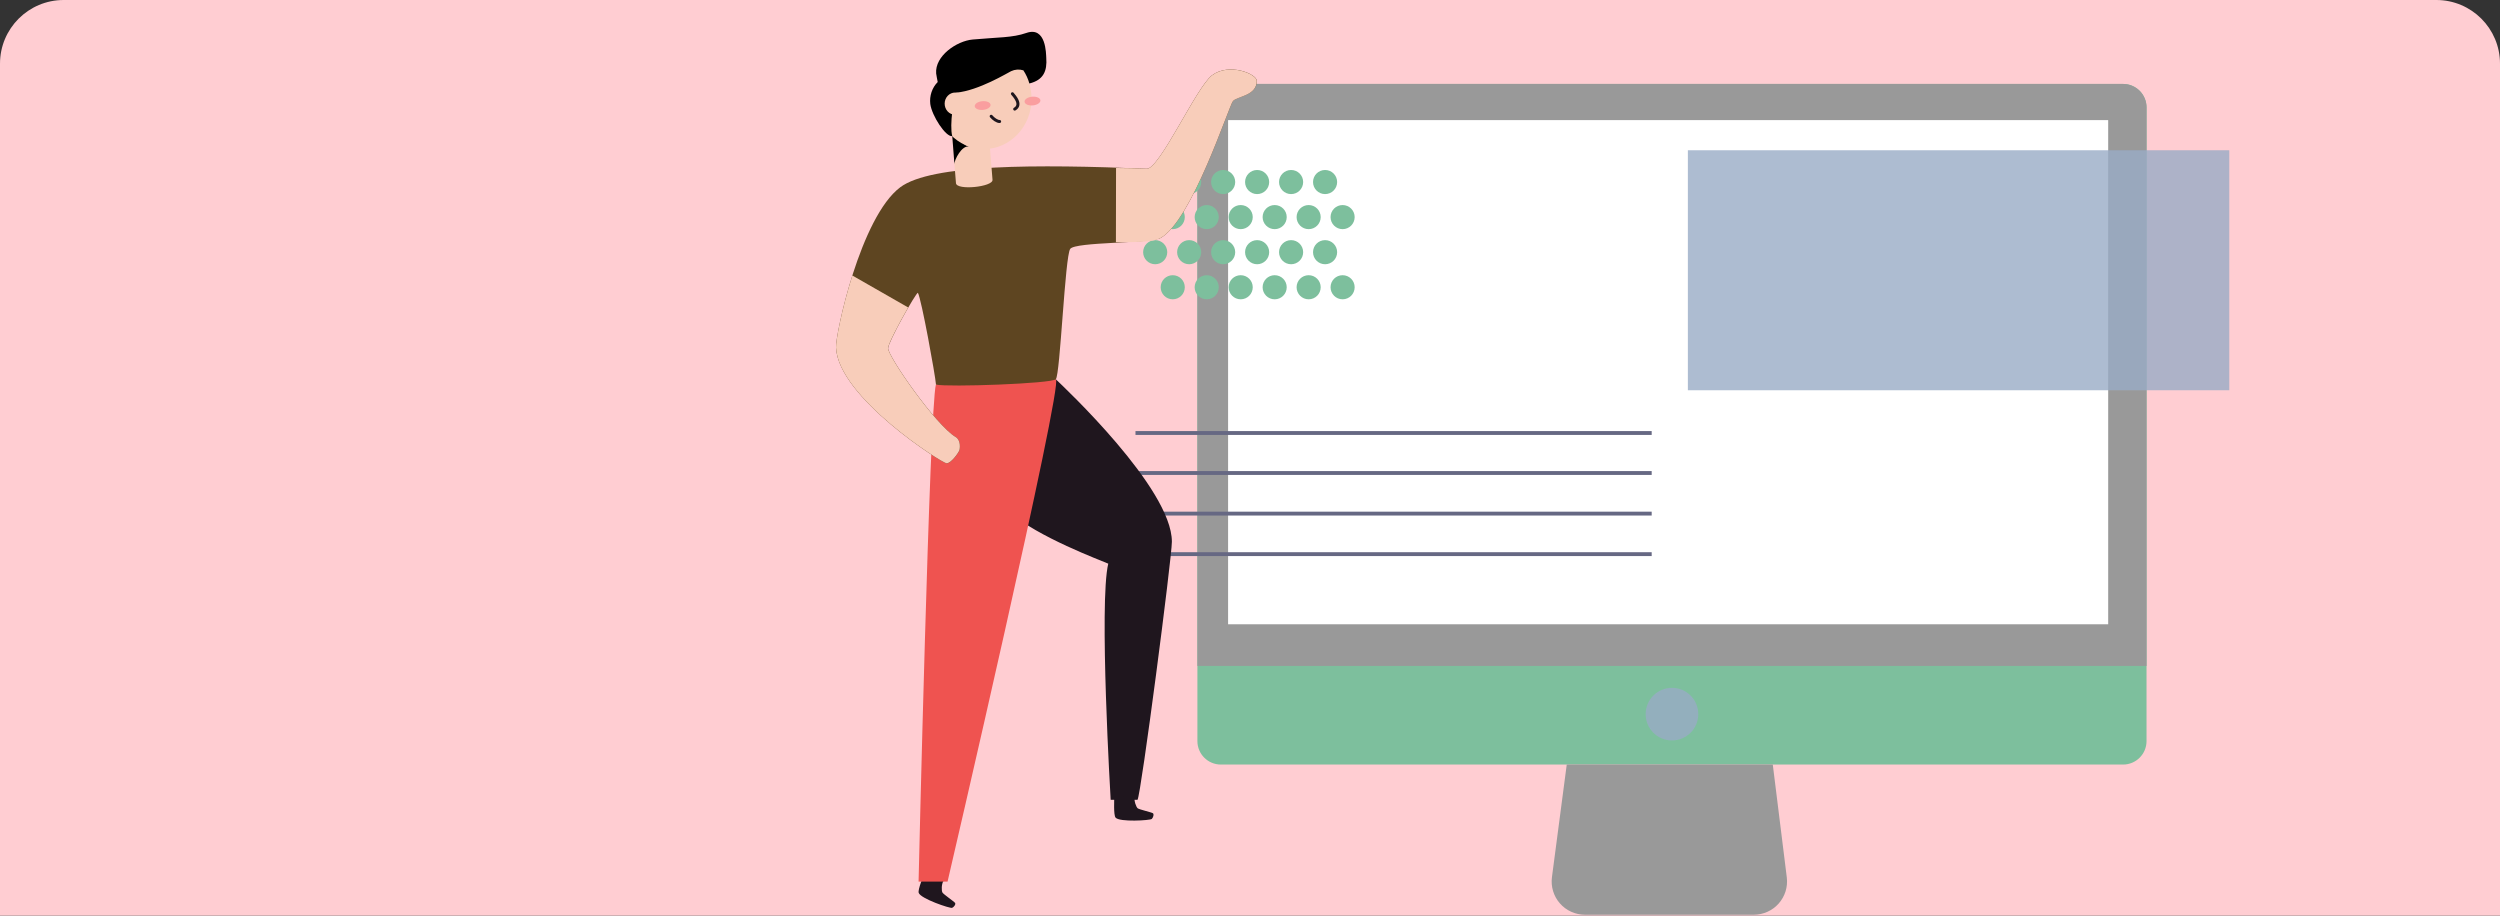 <svg width="314" height="115" viewBox="0 0 314 115" fill="none" xmlns="http://www.w3.org/2000/svg">
<rect x="0" y="0" width="314" height="115" fill="#333333" stroke="none"/>
<path d="M0 8C0 3.582 3.582 0 8 0H306C310.418 0 314 3.582 314 8V115H0V8Z" fill="#FFCDD2"/>
<g clip-path="url(#clip0_7013_221939)">
<path d="M266.655 10.543H153.343C151.713 10.543 150.393 11.864 150.393 13.493V93.079C150.393 94.708 151.713 96.029 153.343 96.029H266.655C268.284 96.029 269.605 94.708 269.605 93.079V13.493C269.605 11.864 268.284 10.543 266.655 10.543Z" fill="#7DBF9D"/>
<path d="M153.343 10.543H266.655C267.437 10.543 268.188 10.854 268.741 11.407C269.294 11.96 269.605 12.711 269.605 13.493V83.64H150.393V13.493C150.393 12.711 150.703 11.96 151.257 11.407C151.81 10.854 152.56 10.543 153.343 10.543Z" fill="#999999"/>
<path d="M264.788 15.086H154.248V78.409H264.788V15.086Z" fill="white"/>
<path d="M220.281 114.889H199.061C198.467 114.888 197.88 114.762 197.339 114.517C196.798 114.272 196.316 113.914 195.924 113.467C195.533 113.021 195.241 112.496 195.069 111.928C194.896 111.36 194.847 110.761 194.924 110.172L196.783 96.029H222.662L224.422 110.208C224.494 110.794 224.44 111.389 224.265 111.954C224.09 112.518 223.797 113.038 223.405 113.481C223.014 113.923 222.533 114.278 221.994 114.52C221.456 114.763 220.872 114.888 220.281 114.889Z" fill="#999999"/>
<path opacity="0.8" d="M209.999 93C211.824 93 213.303 91.521 213.303 89.696C213.303 87.872 211.824 86.393 209.999 86.393C208.174 86.393 206.695 87.872 206.695 89.696C206.695 91.521 208.174 93 209.999 93Z" fill="#99ABC5"/>
<path opacity="0.8" d="M279.999 18.871H211.996V49.018H279.999V18.871Z" fill="#99ABC5"/>
<path d="M142.615 54.387H207.452" stroke="#666883" stroke-width="0.485" stroke-miterlimit="10"/>
<path d="M142.615 59.412H207.452" stroke="#666883" stroke-width="0.485" stroke-miterlimit="10"/>
<path d="M142.615 64.506H207.452" stroke="#666883" stroke-width="0.485" stroke-miterlimit="10"/>
<path d="M142.615 69.6H207.452" stroke="#666883" stroke-width="0.485" stroke-miterlimit="10"/>
<path d="M145.092 24.378C145.929 24.378 146.607 23.7 146.607 22.864C146.607 22.028 145.929 21.35 145.092 21.35C144.256 21.35 143.578 22.028 143.578 22.864C143.578 23.7 144.256 24.378 145.092 24.378Z" fill="#7DBF9D"/>
<path d="M149.36 24.378C150.196 24.378 150.874 23.7 150.874 22.864C150.874 22.028 150.196 21.35 149.36 21.35C148.524 21.35 147.846 22.028 147.846 22.864C147.846 23.7 148.524 24.378 149.36 24.378Z" fill="#7DBF9D"/>
<path d="M153.628 24.378C154.464 24.378 155.142 23.7 155.142 22.864C155.142 22.028 154.464 21.35 153.628 21.35C152.791 21.35 152.113 22.028 152.113 22.864C152.113 23.7 152.791 24.378 153.628 24.378Z" fill="#7DBF9D"/>
<path d="M157.895 24.378C158.731 24.378 159.409 23.7 159.409 22.864C159.409 22.028 158.731 21.35 157.895 21.35C157.059 21.35 156.381 22.028 156.381 22.864C156.381 23.7 157.059 24.378 157.895 24.378Z" fill="#7DBF9D"/>
<path d="M162.163 24.378C162.999 24.378 163.677 23.7 163.677 22.864C163.677 22.028 162.999 21.35 162.163 21.35C161.326 21.35 160.648 22.028 160.648 22.864C160.648 23.7 161.326 24.378 162.163 24.378Z" fill="#7DBF9D"/>
<path d="M166.43 24.378C167.267 24.378 167.945 23.7 167.945 22.864C167.945 22.028 167.267 21.35 166.43 21.35C165.594 21.35 164.916 22.028 164.916 22.864C164.916 23.7 165.594 24.378 166.43 24.378Z" fill="#7DBF9D"/>
<path d="M145.092 33.189C145.929 33.189 146.607 32.511 146.607 31.674C146.607 30.838 145.929 30.16 145.092 30.16C144.256 30.16 143.578 30.838 143.578 31.674C143.578 32.511 144.256 33.189 145.092 33.189Z" fill="#7DBF9D"/>
<path d="M149.36 33.189C150.196 33.189 150.874 32.511 150.874 31.674C150.874 30.838 150.196 30.16 149.36 30.16C148.524 30.16 147.846 30.838 147.846 31.674C147.846 32.511 148.524 33.189 149.36 33.189Z" fill="#7DBF9D"/>
<path d="M153.628 33.189C154.464 33.189 155.142 32.511 155.142 31.674C155.142 30.838 154.464 30.16 153.628 30.16C152.791 30.16 152.113 30.838 152.113 31.674C152.113 32.511 152.791 33.189 153.628 33.189Z" fill="#7DBF9D"/>
<path d="M157.895 33.189C158.731 33.189 159.409 32.511 159.409 31.674C159.409 30.838 158.731 30.16 157.895 30.16C157.059 30.16 156.381 30.838 156.381 31.674C156.381 32.511 157.059 33.189 157.895 33.189Z" fill="#7DBF9D"/>
<path d="M162.163 33.189C162.999 33.189 163.677 32.511 163.677 31.674C163.677 30.838 162.999 30.16 162.163 30.16C161.326 30.16 160.648 30.838 160.648 31.674C160.648 32.511 161.326 33.189 162.163 33.189Z" fill="#7DBF9D"/>
<path d="M166.43 33.189C167.267 33.189 167.945 32.511 167.945 31.674C167.945 30.838 167.267 30.16 166.43 30.16C165.594 30.16 164.916 30.838 164.916 31.674C164.916 32.511 165.594 33.189 166.43 33.189Z" fill="#7DBF9D"/>
<path d="M147.295 28.782C148.132 28.782 148.81 28.104 148.81 27.268C148.81 26.432 148.132 25.754 147.295 25.754C146.459 25.754 145.781 26.432 145.781 27.268C145.781 28.104 146.459 28.782 147.295 28.782Z" fill="#7DBF9D"/>
<path d="M151.563 28.782C152.399 28.782 153.077 28.104 153.077 27.268C153.077 26.432 152.399 25.754 151.563 25.754C150.727 25.754 150.049 26.432 150.049 27.268C150.049 28.104 150.727 28.782 151.563 28.782Z" fill="#7DBF9D"/>
<path d="M155.831 28.782C156.667 28.782 157.345 28.104 157.345 27.268C157.345 26.432 156.667 25.754 155.831 25.754C154.994 25.754 154.316 26.432 154.316 27.268C154.316 28.104 154.994 28.782 155.831 28.782Z" fill="#7DBF9D"/>
<path d="M160.098 28.782C160.935 28.782 161.612 28.104 161.612 27.268C161.612 26.432 160.935 25.754 160.098 25.754C159.262 25.754 158.584 26.432 158.584 27.268C158.584 28.104 159.262 28.782 160.098 28.782Z" fill="#7DBF9D"/>
<path d="M164.366 28.782C165.202 28.782 165.88 28.104 165.88 27.268C165.88 26.432 165.202 25.754 164.366 25.754C163.53 25.754 162.852 26.432 162.852 27.268C162.852 28.104 163.53 28.782 164.366 28.782Z" fill="#7DBF9D"/>
<path d="M168.631 28.782C169.468 28.782 170.146 28.104 170.146 27.268C170.146 26.432 169.468 25.754 168.631 25.754C167.795 25.754 167.117 26.432 167.117 27.268C167.117 28.104 167.795 28.782 168.631 28.782Z" fill="#7DBF9D"/>
<path d="M147.295 37.593C148.132 37.593 148.81 36.915 148.81 36.079C148.81 35.242 148.132 34.565 147.295 34.565C146.459 34.565 145.781 35.242 145.781 36.079C145.781 36.915 146.459 37.593 147.295 37.593Z" fill="#7DBF9D"/>
<path d="M151.563 37.593C152.399 37.593 153.077 36.915 153.077 36.079C153.077 35.242 152.399 34.565 151.563 34.565C150.727 34.565 150.049 35.242 150.049 36.079C150.049 36.915 150.727 37.593 151.563 37.593Z" fill="#7DBF9D"/>
<path d="M155.831 37.593C156.667 37.593 157.345 36.915 157.345 36.079C157.345 35.242 156.667 34.565 155.831 34.565C154.994 34.565 154.316 35.242 154.316 36.079C154.316 36.915 154.994 37.593 155.831 37.593Z" fill="#7DBF9D"/>
<path d="M160.098 37.593C160.935 37.593 161.612 36.915 161.612 36.079C161.612 35.242 160.935 34.565 160.098 34.565C159.262 34.565 158.584 35.242 158.584 36.079C158.584 36.915 159.262 37.593 160.098 37.593Z" fill="#7DBF9D"/>
<path d="M164.366 37.593C165.202 37.593 165.88 36.915 165.88 36.079C165.88 35.242 165.202 34.565 164.366 34.565C163.53 34.565 162.852 35.242 162.852 36.079C162.852 36.915 163.53 37.593 164.366 37.593Z" fill="#7DBF9D"/>
<path d="M168.631 37.593C169.468 37.593 170.146 36.915 170.146 36.079C170.146 35.242 169.468 34.565 168.631 34.565C167.795 34.565 167.117 35.242 167.117 36.079C167.117 36.915 167.795 37.593 168.631 37.593Z" fill="#7DBF9D"/>
</g>
<path d="M116.127 109.643C116.012 109.95 115.255 111.731 115.389 112.139C115.633 112.877 119.353 114.131 119.59 114.023C119.828 113.915 120.07 113.574 119.957 113.408C119.845 113.242 118.518 112.334 118.376 112.11C118.234 111.886 118.246 111.011 118.503 110.643" fill="#1F161E"/>
<path d="M132.609 47.637C133.55 48.534 147.188 61.319 147.188 68.036C147.188 70.068 143.308 99.852 142.872 100.458H139.501C139.501 100.458 138.017 75.644 139.198 70.795C138.322 70.402 130.294 67.444 126.733 64.272C123.171 61.101 125.719 48.897 132.609 47.637Z" fill="#1F161E"/>
<path d="M132.608 47.638C133.668 47.836 119.013 110.732 119.013 110.732H115.373C115.373 110.732 116.755 51.202 117.548 48.304C121.324 47.102 129.757 47.102 132.608 47.638Z" fill="#EF5350"/>
<path d="M113.078 23.515C116.962 20.617 130.25 20.617 144.017 21.198C145.645 21.267 150.264 10.923 152.233 9.451C154.402 7.832 157.858 9.294 157.858 10.156C157.858 12.035 155.394 12.08 154.873 12.688C154.351 13.296 149.692 27.767 145.757 29.898C144.485 30.589 135.077 30.36 134.42 31.259C133.762 32.159 133.16 47.079 132.611 47.633C132.062 48.187 119.057 48.647 117.56 48.306C117.477 47.146 115.726 37.528 115.287 36.775C115.046 36.752 111.546 42.961 111.548 43.744C111.548 44.775 117.537 53.419 120.047 54.9C120.697 55.281 120.602 56.367 120.483 56.631C120.365 56.896 119.468 58.202 118.908 58.202C118.348 58.202 105.296 49.909 105.001 43.661C104.923 41.972 108.073 27.26 113.078 23.515Z" fill="#5E4521"/>
<path d="M139.953 100.078C139.953 100.408 139.847 102.359 140.112 102.689C140.589 103.283 144.485 103.046 144.669 102.855C144.854 102.664 144.968 102.258 144.805 102.142C144.642 102.025 143.096 101.677 142.897 101.523C142.698 101.368 142.405 100.545 142.518 100.105" fill="#1F161E"/>
<path d="M124.66 22.589C124.732 23.473 120.145 23.953 120.069 23.004L119.594 17.096L124.186 16.684L124.66 22.589Z" fill="#F8CDBA"/>
<path d="M119.877 20.626C119.835 20.101 120.825 18.188 121.723 18.414C120.613 18.107 119.966 16.779 119.604 17.098L119.877 20.626Z" fill="black"/>
<path d="M123.578 18.723C126.885 18.723 129.565 15.887 129.565 12.389C129.565 8.891 126.885 6.055 123.578 6.055C120.272 6.055 117.592 8.891 117.592 12.389C117.592 15.887 120.272 18.723 123.578 18.723Z" fill="#F8CDBA"/>
<path d="M129.724 13.24C130.273 13.19 130.699 12.905 130.674 12.602C130.65 12.3 130.185 12.095 129.636 12.145C129.086 12.194 128.66 12.479 128.685 12.782C128.709 13.084 129.174 13.289 129.724 13.24Z" fill="#FA9E9F"/>
<path d="M123.466 13.804C124.015 13.755 124.441 13.469 124.417 13.167C124.392 12.865 123.927 12.66 123.378 12.709C122.828 12.759 122.403 13.044 122.427 13.346C122.451 13.649 122.916 13.854 123.466 13.804Z" fill="#FA9E9F"/>
<path d="M127.16 11.775C127.372 12.04 128.419 13.132 127.448 13.702" stroke="#1F161E" stroke-width="0.381" stroke-miterlimit="10" stroke-linecap="round"/>
<path d="M125.552 15.261C125.253 15.276 124.761 14.935 124.492 14.604" stroke="#1F161E" stroke-width="0.381" stroke-miterlimit="10" stroke-linecap="round"/>
<path d="M117.581 9.225C117.405 7.033 120.161 5.142 122.171 4.963C125.368 4.674 127.159 4.75 128.912 4.138C131.422 3.263 131.376 6.829 131.41 7.235C131.545 8.942 131.043 10.054 129.29 10.485C129.122 9.895 128.866 9.337 128.533 8.832C128.022 8.674 127.476 8.713 126.99 8.942C126.551 9.151 122.917 11.378 120.117 11.633C119.788 12.219 119.241 15.689 119.6 17.099C118.781 17.223 117.043 14.536 116.844 13.062C116.785 12.557 116.838 12.045 117 11.566C117.162 11.086 117.428 10.654 117.776 10.303C117.721 9.994 117.596 9.397 117.581 9.225Z" fill="black"/>
<path d="M119.967 14.413C120.695 14.413 121.286 13.789 121.286 13.018C121.286 12.248 120.695 11.623 119.967 11.623C119.239 11.623 118.648 12.248 118.648 13.018C118.648 13.789 119.239 14.413 119.967 14.413Z" fill="#F8CDBA"/>
<path d="M120.036 54.897C117.526 53.417 111.539 44.773 111.537 43.741C111.537 43.239 112.972 40.509 114.068 38.618L107.056 34.605C105.703 38.867 104.963 42.833 105.004 43.66C105.296 49.909 118.338 58.188 118.898 58.188C119.457 58.188 120.354 56.893 120.473 56.617C120.591 56.342 120.689 55.279 120.036 54.897Z" fill="#F8CDBA"/>
<path d="M152.233 9.459C150.264 10.931 145.644 21.27 144.008 21.206C141.237 21.089 142.833 21.147 140.175 21.098L140.16 30.422C143.245 30.422 144.869 30.379 145.746 29.906C149.683 27.775 154.345 13.308 154.862 12.696C155.379 12.084 157.847 12.043 157.847 10.164C157.857 9.302 154.395 7.84 152.233 9.459Z" fill="#F8CDBA"/>
<defs>
<clipPath id="clip0_7013_221939">
<rect width="137.383" height="104.345" fill="white" transform="translate(142.617 10.543)"/>
</clipPath>
</defs>
</svg>
